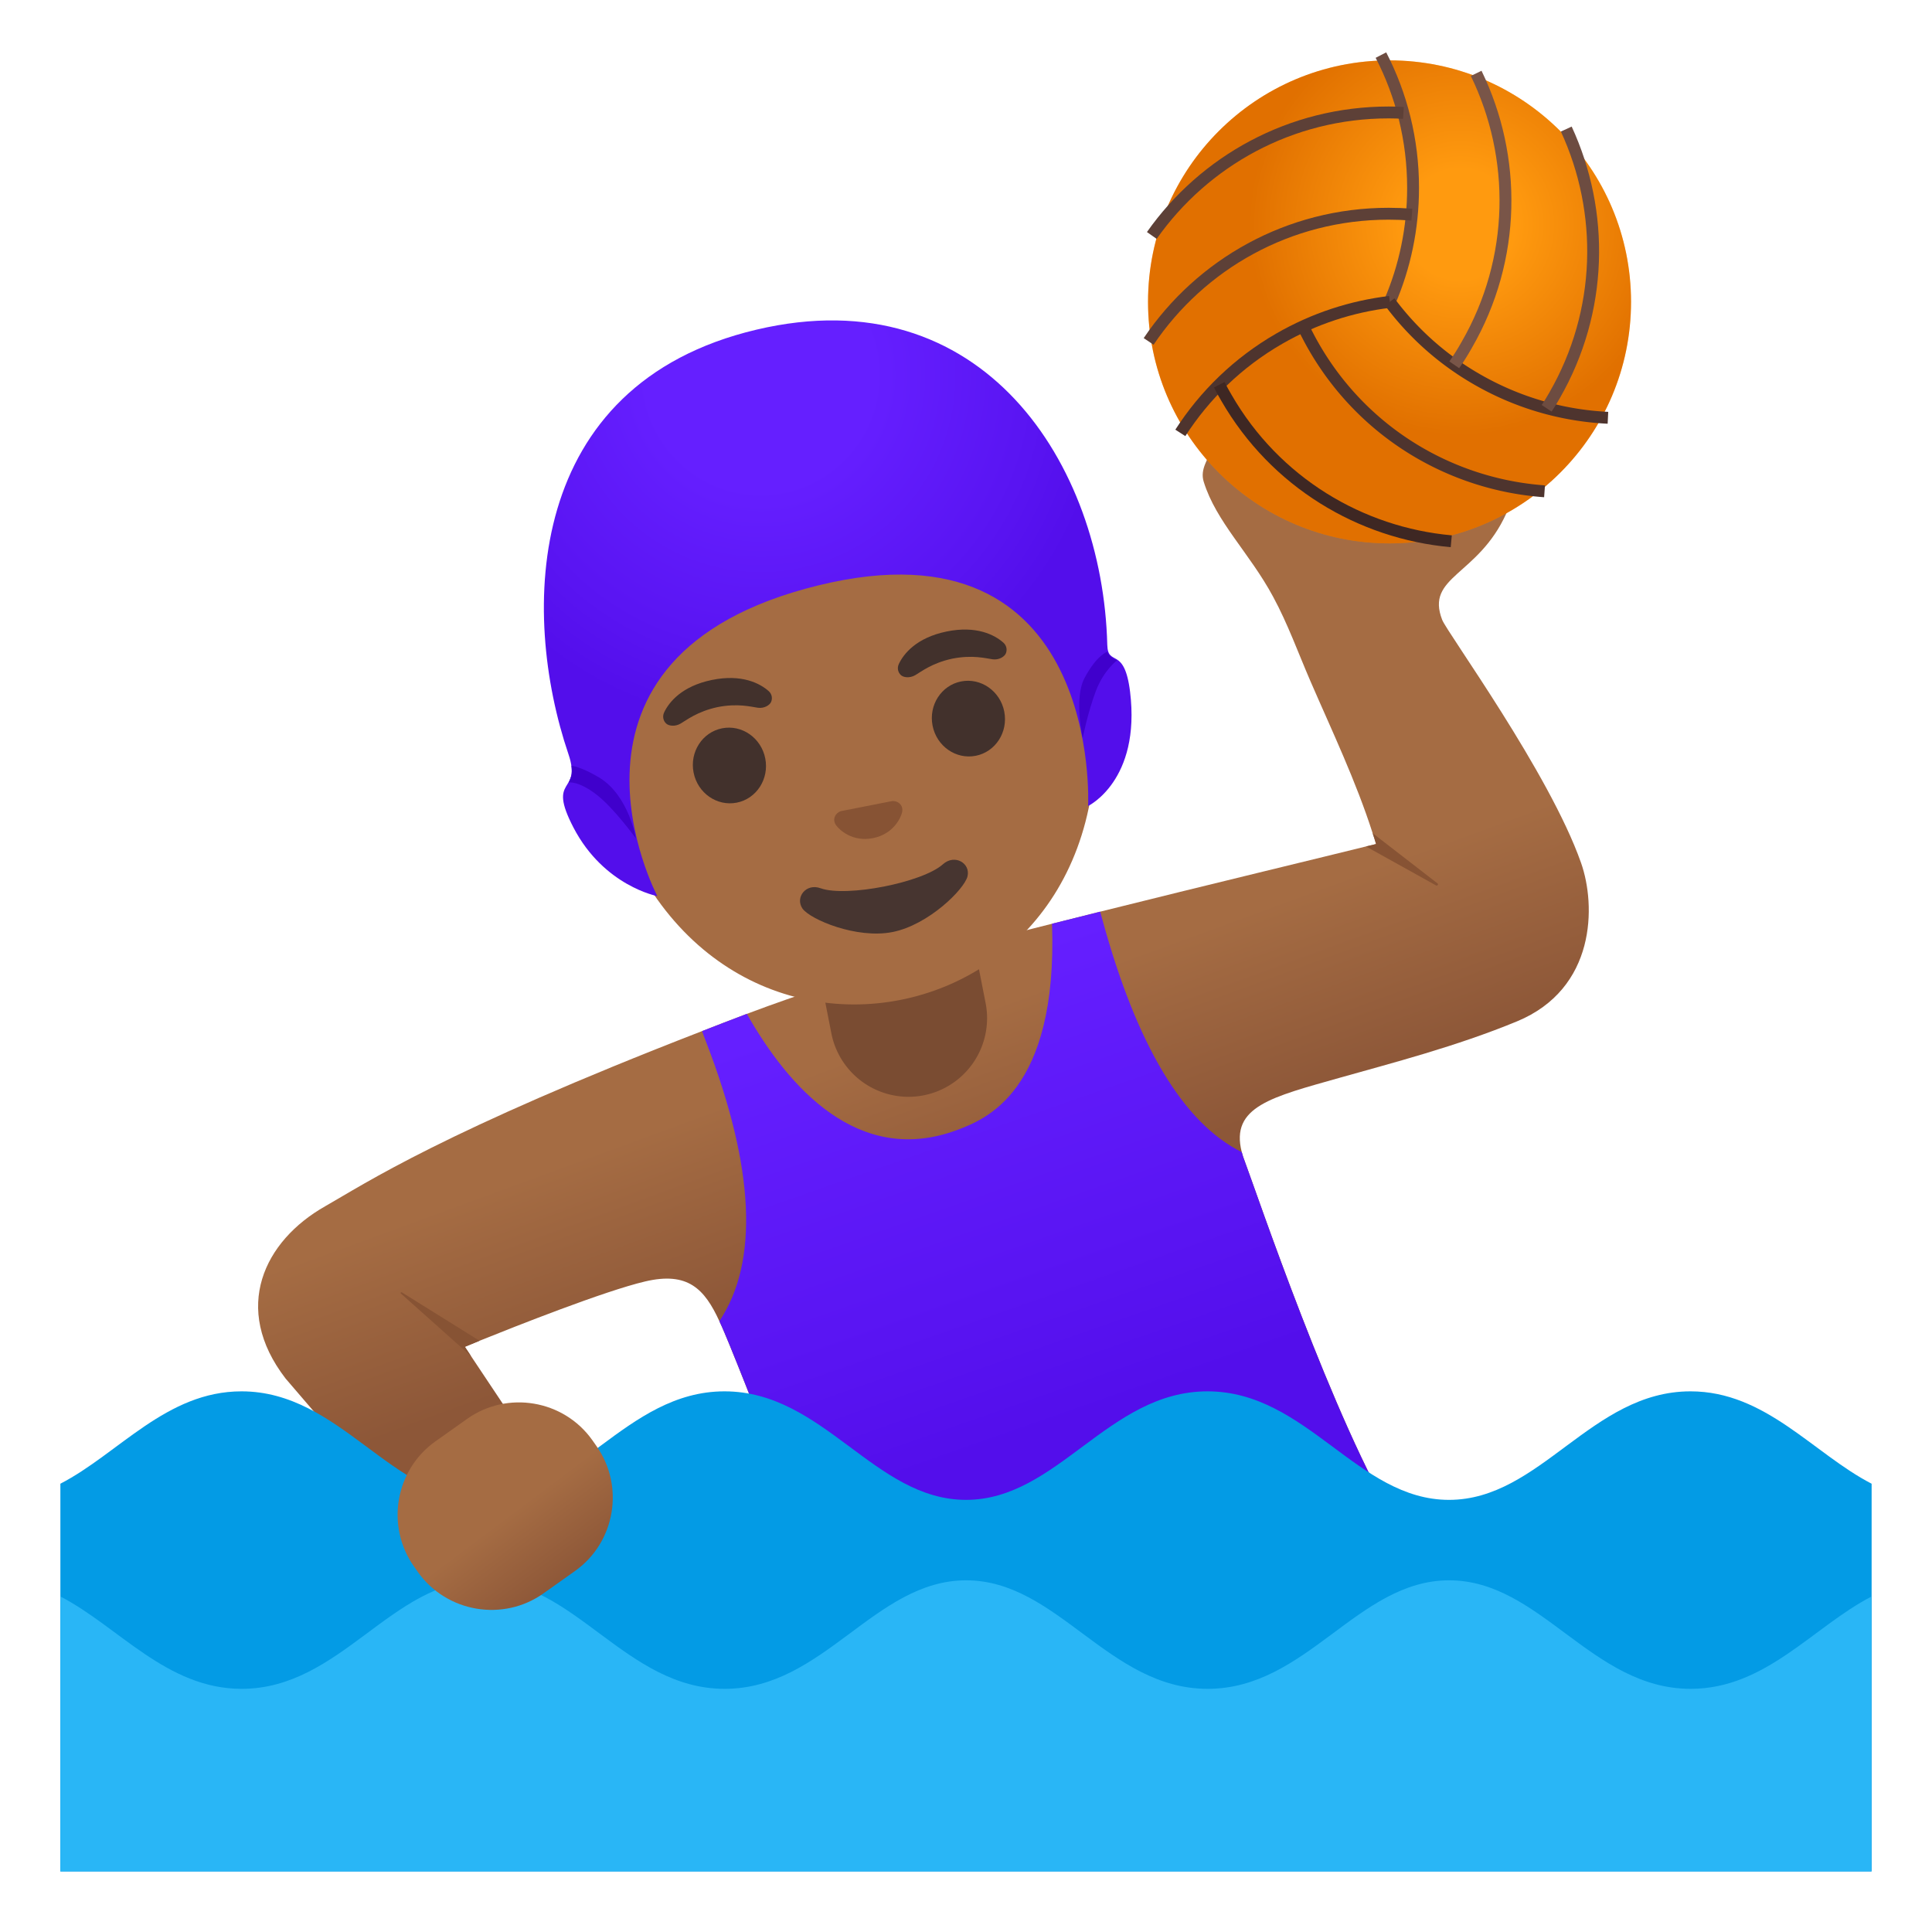 <svg width="128" height="128" xmlns="http://www.w3.org/2000/svg"><defs><linearGradient x1="42.791%" y1="68.483%" x2="55.137%" y2="38.831%" id="a"><stop stop-color="#8D5738" offset="0%"/><stop stop-color="#A56C43" offset="50%"/></linearGradient><linearGradient x1="71.191%" y1="11.013%" x2="48.328%" y2="75.4%" id="b"><stop stop-color="#651FFF" offset="0%"/><stop stop-color="#5914F2" offset="70.5%"/><stop stop-color="#530EEB" offset="100%"/></linearGradient><linearGradient x1="71.019%" y1="22.883%" x2="24.305%" y2="83.045%" id="e"><stop stop-color="#A56C43" offset="50%"/><stop stop-color="#8D5738" offset="100%"/></linearGradient><radialGradient cx="35.35%" cy="33.928%" fx="35.35%" fy="33.928%" r="55.159%" id="c"><stop stop-color="#FFA726" offset="20.9%"/><stop stop-color="#B33F00" offset="79.2%"/></radialGradient><radialGradient cx="61.237%" cy="15.789%" fx="61.237%" fy="15.789%" r="61.441%" gradientTransform="matrix(.98 0 0 1 .012 0)" id="d"><stop stop-color="#651FFF" offset="29.9%"/><stop stop-color="#5914F2" offset="74%"/><stop stop-color="#530EEB" offset="92.5%"/></radialGradient></defs><g transform="matrix(-1 0 0 1 124 3.65)" fill="none" fill-rule="evenodd"><path d="M105.08 87.68c-.09.12-10.18 11.85-10.18 11.85l-7.23-5.65 5.12-7.68.41-.62s-.36-.15-.97-.4c-2.33-.94-8.28-3.3-10.97-3.93-2.84-.67-3.94.5-4.92 2.63-.23.49-.45 1.03-.69 1.61-2.73 6.69-6.25 16.3-6.25 16.3-12.53-1.42-25.42-3.77-38.02-4.32 4.24-6.87 9.39-22.16 10.14-24.15.09-.23.16-.44.21-.64.78-3.03-2.03-3.66-6.47-4.92-3.47-.98-7.74-2.08-11.76-3.74-5.25-2.17-5.24-7.69-4.25-10.5 2.09-5.95 8.86-15.24 9.2-16.1 1.13-2.9-2.37-2.9-4.25-7.06-.81-1.81-.02-3.47 1-5.17 1.25-2.08 3.77-3.01 6.17-3.38 2.42-.36 4.97-.29 7.19.72.47.22 1.1.42 1.5.77.36.33.41.71.87.91.58.25 1.17-.05 1.77.35.46.31.8.81.95 1.33.27.87.87 1.52.6 2.38-.83 2.67-3.04 4.72-4.6 7.62-.97 1.79-1.66 3.72-2.47 5.59-1.43 3.3-3.02 6.63-4.12 10.07-.08.24-.16.48-.23.72 0 0 .24.06.67.16 2.41.6 10.88 2.64 17.61 4.32.83.21 1.63.41 2.39.6.27.07.53.13.8.2 7.04 1.77 13.38 3.4 20.08 5.92.05.02.09.04.14.05 1.03.39 2.01.77 2.96 1.14 17.21 6.67 22.29 10.08 24.98 11.61 4.04 2.29 6.21 6.75 2.62 11.41Z" fill="url(#a)" fill-rule="nonzero"/><path d="m33.5 52.43-4.64 2.58c-.04.02-.09.01-.12-.03-.02-.04-.01-.09.03-.11l4.29-3.32c-.08.24-.16.48-.23.72 0 0 .24.06.67.16Z" fill="#875334" fill-rule="nonzero"/><path d="M77.48 64.66v.02c-.04.13-.14.39-.28.75-3.2 8.31-3.48 14.52-.86 18.45-.23.49-.45 1.03-.69 1.61-2.73 6.69-6.25 16.3-6.25 16.3-12.53-1.42-25.42-3.77-38.02-4.32 4.24-6.87 9.39-22.16 10.14-24.15.09-.23.16-.44.21-.64 3.86-1.91 6.96-7.08 9.23-15.39l.15-.54c.83.21 1.63.41 2.39.6.27.07.53.13.8.2-.39 11.18 4.47 12.98 6.3 13.67 6.54 2.43 11.17-2.85 13.92-7.7 1.03.39 2.01.77 2.96 1.14Z" fill="url(#b)" fill-rule="nonzero"/><path d="M62.81 68.92a5.21 5.21 0 0 1-4.11-6.11l.92-4.69 10.22 2-.92 4.69a5.21 5.21 0 0 1-6.11 4.11Z" fill="#7A4C32" fill-rule="nonzero"/><path d="M72.41 21.54c-8.39-1.64-17.91 5.8-20.44 18.71C49.45 53.09 56.21 61 64.36 62.6c8.15 1.6 17.4-3.18 19.91-16.02 2.53-12.91-3.48-23.4-11.86-25.04Z" fill="#A56C43" fill-rule="nonzero"/><path d="M64.45 40.34c-.32-.68-1.17-1.74-3.16-2.15-1.99-.41-3.19.23-3.76.73-.25.22-.26.53-.16.74.09.19.43.43.87.37s1.33-.31 2.68-.04c1.34.29 2.06.87 2.44 1.09.38.22.79.15.95 0 .17-.15.28-.44.14-.74ZM80 43.55c-.32-.68-1.17-1.74-3.16-2.15-1.99-.41-3.19.23-3.76.73-.25.22-.26.53-.16.74.09.19.43.43.87.37s1.33-.31 2.68-.04c1.34.29 2.06.87 2.44 1.09.38.22.79.15.95 0 .17-.15.28-.44.14-.74Z" fill="#42312C" fill-rule="nonzero"/><ellipse fill="#42312C" fill-rule="nonzero" transform="rotate(-78.907 59.84 43.96)" cx="59.84" cy="43.96" rx="2.51" ry="2.42"/><ellipse fill="#42312C" fill-rule="nonzero" transform="rotate(-78.907 75.674 47.065)" cx="75.674" cy="47.065" rx="2.51" ry="2.42"/><path d="M69.63 55.2c-1.71.61-6.75-.38-8.1-1.59-.78-.7-1.84-.07-1.63.8.21.86 2.59 3.22 4.97 3.69 2.38.47 5.44-.83 5.96-1.55.51-.73-.22-1.71-1.2-1.35Z" fill="#473530" fill-rule="nonzero"/><path d="M68.44 50.16c-.05-.03-.1-.05-.15-.07l-3.41-.67c-.05 0-.11 0-.16.01-.33.06-.57.35-.49.72.08.37.57 1.46 1.94 1.73s2.23-.56 2.45-.87c.21-.31.11-.66-.18-.85Z" fill="#875334" fill-rule="nonzero"/><circle fill="#FF9100" fill-rule="nonzero" cx="31.94" cy="16.35" r="16"/><circle fill="url(#c)" fill-rule="nonzero" opacity=".4" cx="31.94" cy="16.35" r="16"/><g stroke-width=".787"><path d="M31.93 16.36c-1-2.32-1.55-4.88-1.55-7.57 0-3.17.77-6.16 2.13-8.79" stroke="#6D4C41"/><path d="M31.02 3.83c.32-.02.65-.03.98-.03 6.49 0 12.22 3.22 15.69 8.15m-17.23-1.38c.51-.04 1.02-.06 1.54-.06 6.62 0 12.46 3.35 15.9 8.46" stroke="#5D4037"/><path d="M31.92 16.35c2.51.3 5.01 1.1 7.33 2.44 2.74 1.58 4.95 3.75 6.55 6.24" stroke="#4E342E"/><path d="M43.22 21.84c-.15.29-.3.58-.47.86-3.24 5.62-8.9 8.97-14.9 9.51" stroke="#3E2723"/><path d="M37.66 17.98c-.22.46-.46.92-.72 1.37-3.31 5.73-9.13 9.11-15.27 9.55m10.26-12.55a18.97 18.97 0 0 1-5.78 5.13 19.2 19.2 0 0 1-8.68 2.55" stroke="#4E342E"/><path d="M21.53 23.4c-.18-.27-.35-.55-.51-.83-3.24-5.62-3.32-12.19-.79-17.67" stroke="#6D4C41"/><path d="M27.65 20.52c-.29-.42-.56-.85-.82-1.31-3.31-5.73-3.32-12.47-.63-18" stroke="#795548"/></g><path d="M73.88 18.19c-14.99-3.54-22.94 8.91-23.24 20.88-.04 1.5-1.13.03-1.51 3.11-.72 5.89 2.78 7.57 2.78 7.57s-.98-19.23 17.86-14.62c19.09 4.67 10.68 20.59 10.68 20.59s3.53-.66 5.55-4.53c1.81-3.47-.58-2.17.34-4.88 3.2-9.43 2.92-24.49-12.46-28.12Z" fill="url(#d)" fill-rule="nonzero"/><path d="M52.27 45.24s-.35-1.73-.87-3.1c-.53-1.4-1.42-2.05-1.42-2.05s.19-.02.42-.24c.24-.22.22-.33.22-.33s.72.22 1.53 1.76c.71 1.34.12 3.96.12 3.96Zm29.6 6.66s1.46-2.03 2.63-2.92c1.19-.91 1.82-.79 1.82-.79s-.18-.37-.2-.59c-.02-.22.02-.52.02-.52s-.63.06-1.85.79c-1.96 1.2-2.42 4.03-2.42 4.03Z" fill="#4000CC" fill-rule="nonzero"/><path d="M108 88.53c-6.57 0-9.93 7.19-16 7.19-6.06 0-9.43-7.19-16-7.19s-9.93 7.19-16 7.19-9.43-7.19-16-7.19-9.94 7.19-16 7.19c-6.06 0-9.43-7.19-16-7.19-4.98 0-8.13 4.12-12 6.12v25.69h120V94.65c-3.87-2-7.02-6.12-12-6.12Z" fill="#039BE5" fill-rule="nonzero"/><path d="M107.99 108.24c-6.57 0-9.94-7.19-16-7.19-6.06 0-9.43 7.19-16 7.19s-9.94-7.19-16-7.19c-6.06 0-9.43 7.19-16 7.19s-9.94-7.19-16-7.19c-6.06 0-9.43 7.19-16 7.19-4.97 0-8.11-4.11-11.97-6.11v18.2H120v-18.21c-3.86 2-7.04 6.12-12.01 6.12Z" fill="#29B6F6" fill-rule="nonzero"/><path d="M97.45 81.99c.02.02.01.04-.01.06l-4.65 4.15.41-.62s-.36-.15-.97-.4l5.15-3.21c.03-.01.06-.01.07.02Z" fill="#875334" fill-rule="nonzero"/><path d="m88 101.92-2.1-1.49c-2.67-1.9-3.3-5.63-1.4-8.3l.26-.37c1.9-2.67 5.63-3.3 8.3-1.4l2.1 1.49c2.67 1.9 3.3 5.63 1.4 8.3l-.26.37c-1.9 2.66-5.64 3.29-8.3 1.4Z" fill="url(#e)" fill-rule="nonzero"/></g></svg>